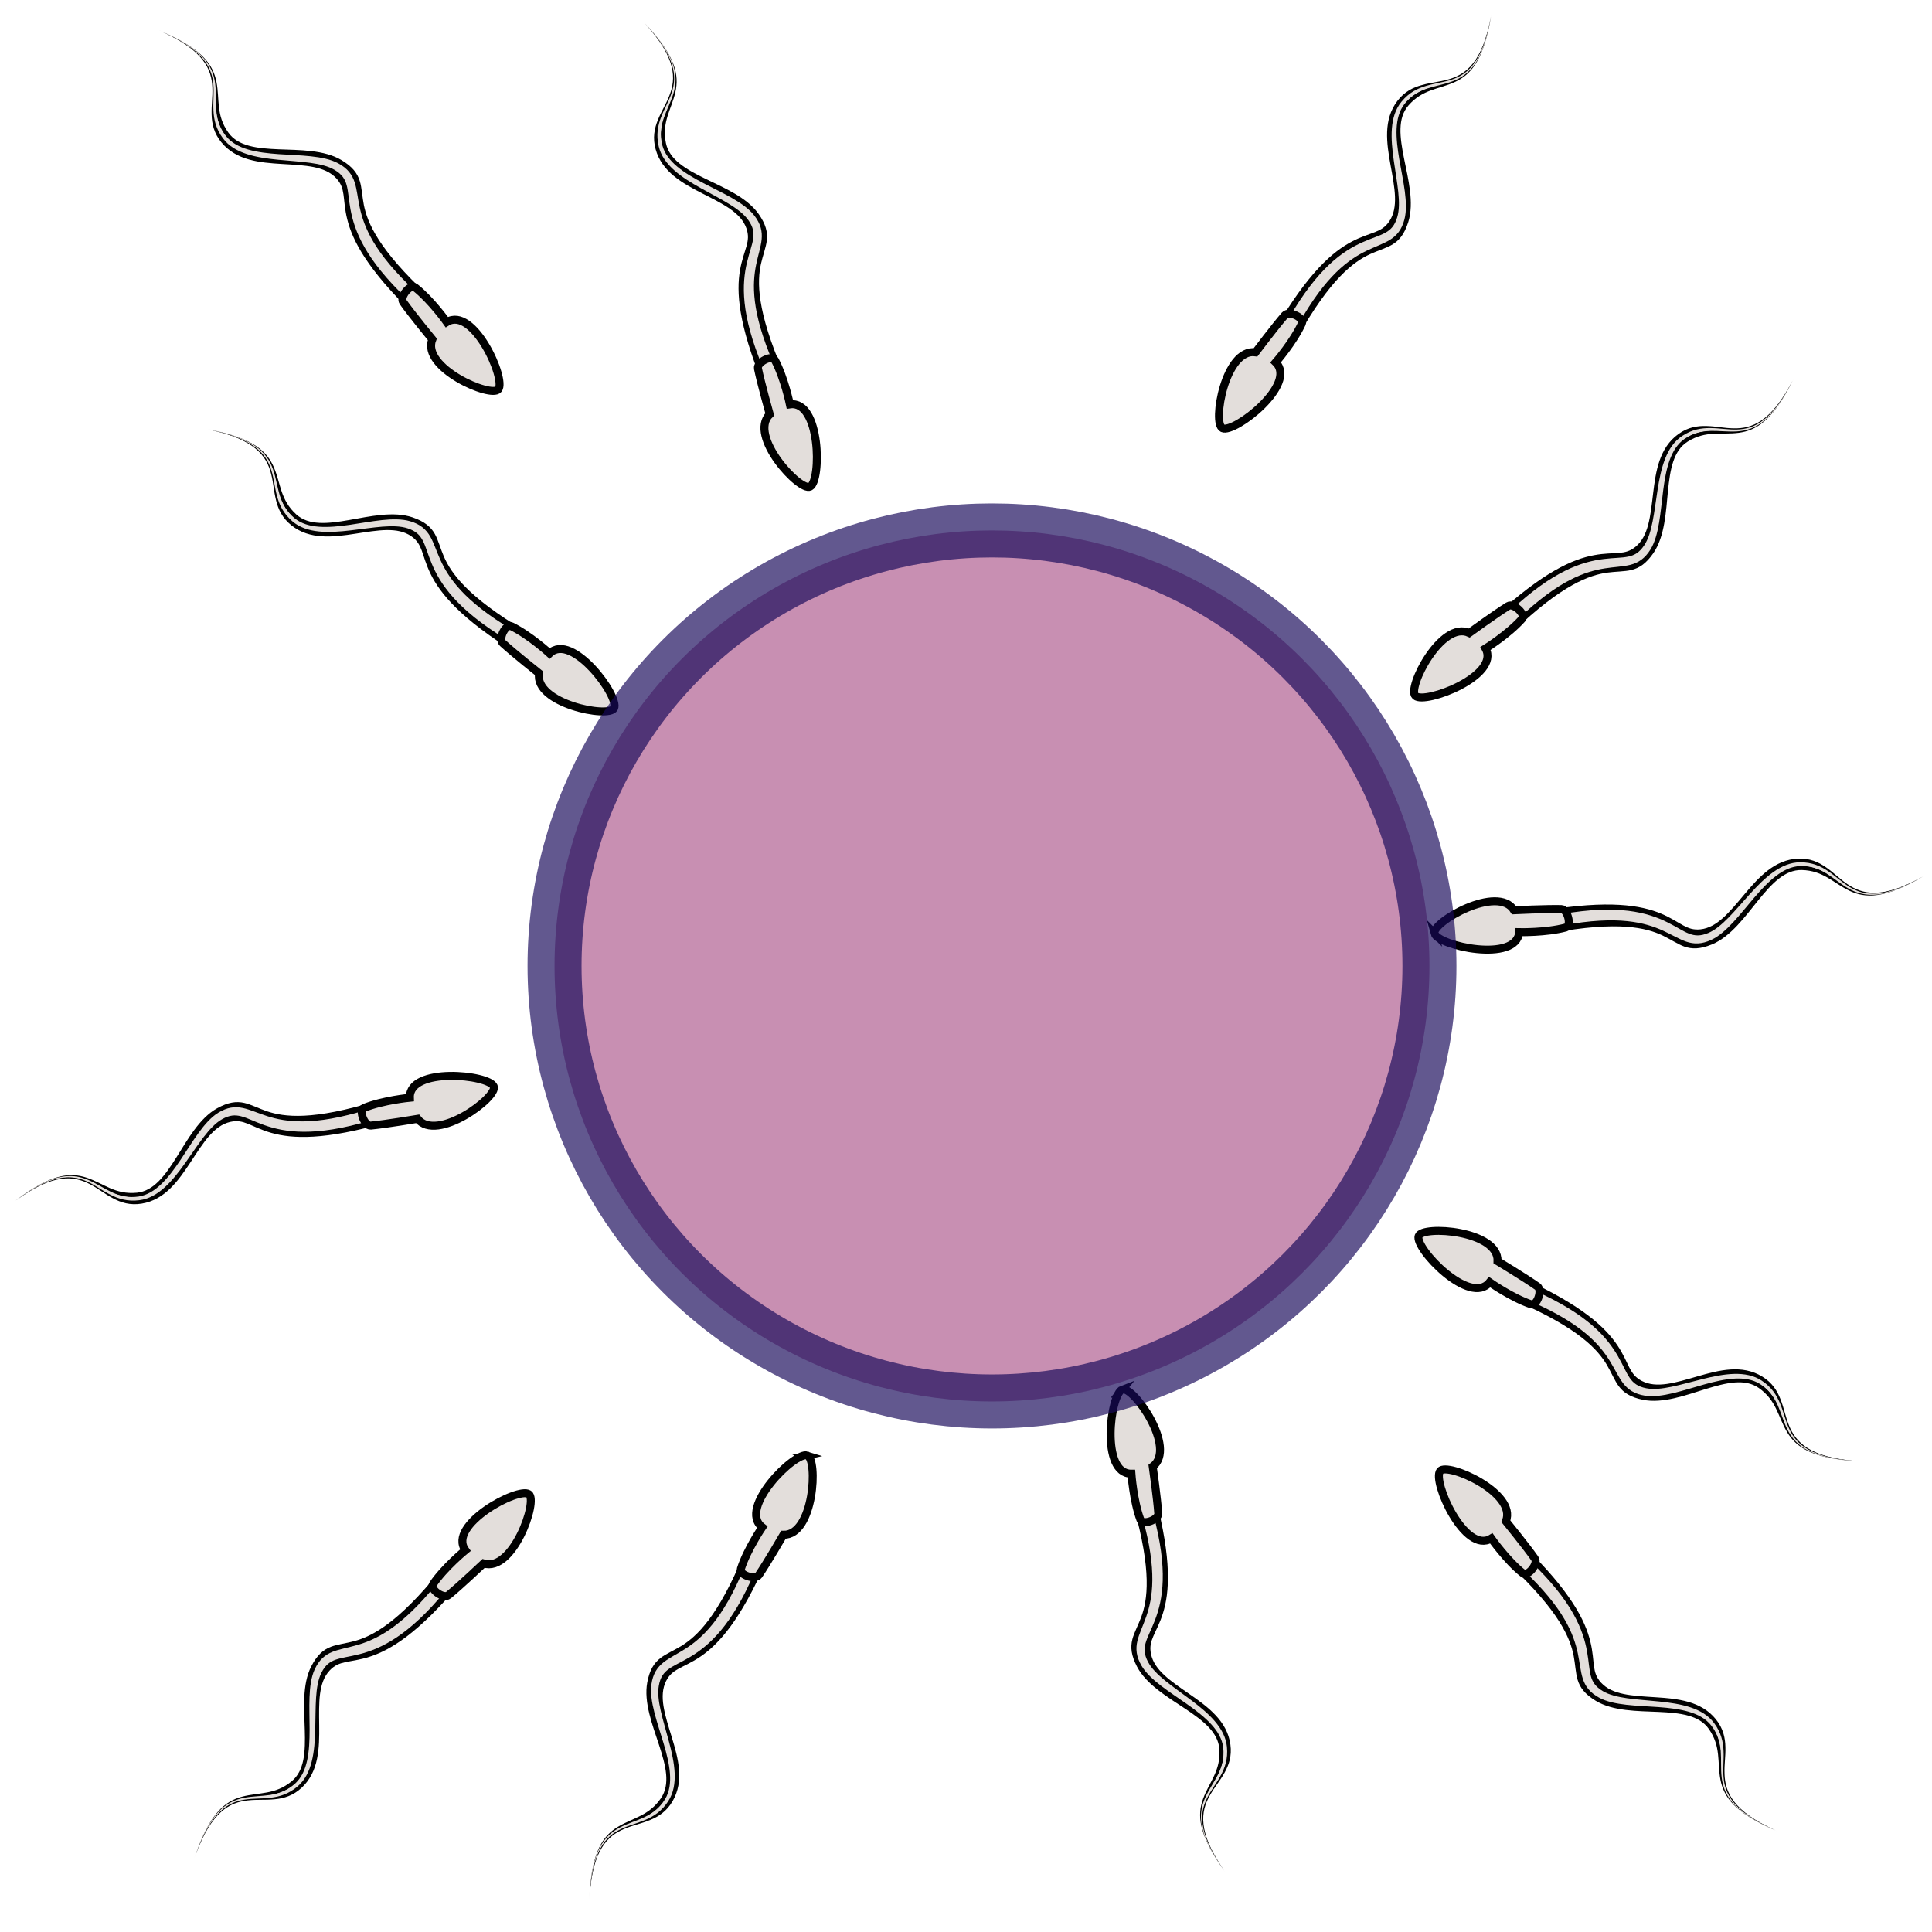 <svg xmlns="http://www.w3.org/2000/svg" xmlns:svg="http://www.w3.org/2000/svg" id="svg2" width="100%" height="100%" version="1.1" viewBox="0 0 64 64"><g id="layer2" transform="translate(0,-192)" style="display:inline"><g style="display:inline" id="g4215-6-7-1-3" transform="matrix(-0.995,0.87,-0.87,-0.995,250.68,420.769)"><path style="display:inline;fill:#000;fill-opacity:1;fill-rule:evenodd;stroke:none;stroke-width:1px;stroke-linecap:butt;stroke-linejoin:round;stroke-opacity:1" id="path4344-6-2-1-4-2" d="m 14.817,212.338 0.089,-0.146 c -1.376,-0.83 -1.849,-1.409 -2.071,-1.821 -0.118,-0.218 -0.161,-0.376 -0.239,-0.554 -0.075,-0.172 -0.171,-0.324 -0.372,-0.452 -0.445,-0.285 -1.036,-0.143 -1.562,-0.043 -0.549,0.104 -1.083,0.182 -1.504,-0.133 -0.211,-0.158 -0.309,-0.348 -0.37,-0.558 -0.051,-0.176 -0.096,-0.475 -0.154,-0.664 -0.138,-0.454 -0.455,-0.863 -1.599,-1.083 1.145,0.24 1.431,0.664 1.544,1.099 0.065,0.251 0.063,0.417 0.126,0.671 0.055,0.223 0.153,0.441 0.383,0.625 0.461,0.37 1.052,0.297 1.603,0.212 0.575,-0.089 1.062,-0.177 1.406,0.064 0.145,0.102 0.207,0.214 0.261,0.359 0.053,0.142 0.108,0.354 0.223,0.587 0.239,0.488 0.749,1.118 2.147,1.983 l 0.089,-0.146 z"/><path style="fill:#000;fill-opacity:1;fill-rule:evenodd;stroke:none;stroke-width:1px;stroke-linecap:butt;stroke-linejoin:round;stroke-opacity:1" id="path4344-1-3-5-3" d="m 14.97,211.943 c -1.477,-0.875 -1.879,-1.472 -2.057,-1.879 -0.079,-0.181 -0.143,-0.418 -0.226,-0.565 -0.102,-0.182 -0.258,-0.314 -0.557,-0.417 -0.481,-0.164 -1.082,-0.023 -1.598,0.067 -0.266,0.046 -0.519,0.082 -0.745,0.07 -0.225,-0.012 -0.421,-0.071 -0.577,-0.213 -0.402,-0.367 -0.384,-0.768 -0.559,-1.177 -0.171,-0.398 -0.516,-0.739 -1.617,-0.946 1.102,0.227 1.419,0.584 1.564,0.967 0.141,0.374 0.124,0.837 0.533,1.238 0.176,0.173 0.399,0.249 0.645,0.272 0.244,0.023 0.513,-0.006 0.782,-0.043 0.555,-0.077 1.084,-0.18 1.494,-0.021 0.255,0.097 0.349,0.203 0.407,0.323 0.079,0.16 0.081,0.277 0.189,0.553 0.194,0.495 0.637,1.149 2.145,2.064 z"/><path id="path4183-3-5-5-8-3-4" d="m 14.622,211.897 c -1.215,-0.72 -1.597,-1.31 -1.796,-1.748 -0.095,-0.209 -0.166,-0.433 -0.257,-0.59 -0.103,-0.177 -0.247,-0.307 -0.506,-0.382 -0.4,-0.116 -0.98,0.014 -1.504,0.09 -0.543,0.078 -1.055,0.107 -1.387,-0.162 -0.214,-0.175 -0.312,-0.372 -0.376,-0.58 -0.061,-0.201 -0.094,-0.437 -0.166,-0.643 -0.151,-0.429 -0.49,-0.808 -1.679,-1.022 1.19,0.231 1.505,0.623 1.634,1.037 0.068,0.216 0.082,0.421 0.143,0.647 0.058,0.219 0.156,0.437 0.383,0.633 0.363,0.316 0.924,0.293 1.466,0.23 0.561,-0.065 1.081,-0.166 1.43,-0.05 0.209,0.069 0.305,0.17 0.376,0.305 0.082,0.157 0.118,0.321 0.226,0.581 0.207,0.496 0.615,1.137 1.867,1.897 z" style="fill:#e3dedb;fill-opacity:1;fill-rule:evenodd;stroke:none;stroke-width:1px;stroke-linecap:butt;stroke-linejoin:round;stroke-opacity:1"/><path id="path4181-78-2-7-9-3-1" d="m 17.182,213.866 c -0.128,0.259 -2.009,-0.115 -1.882,-0.875 0,0 -0.632,-0.501 -0.912,-0.758 -0.116,-0.107 0.076,-0.491 0.218,-0.421 0.462,0.226 0.958,0.681 0.958,0.681 0.561,-0.546 1.761,1.083 1.618,1.374 z" style="fill:#e3dedb;fill-rule:evenodd;stroke:#000;stroke-width:.2;stroke-linecap:butt;stroke-linejoin:miter;stroke-miterlimit:4;stroke-dasharray:none;stroke-opacity:1"/></g><g style="display:inline" id="g4215-6-7-3" transform="matrix(-0.958,-0.91,0.91,-0.958,-140.979,458.549)"><path style="display:inline;fill:#000;fill-opacity:1;fill-rule:evenodd;stroke:none;stroke-width:1px;stroke-linecap:butt;stroke-linejoin:round;stroke-opacity:1" id="path4344-6-2-1-5" d="m 14.817,212.338 0.089,-0.146 c -1.376,-0.83 -1.849,-1.409 -2.071,-1.821 -0.118,-0.218 -0.161,-0.376 -0.239,-0.554 -0.075,-0.172 -0.171,-0.324 -0.372,-0.452 -0.445,-0.285 -1.036,-0.143 -1.562,-0.043 -0.549,0.104 -1.083,0.182 -1.504,-0.133 -0.211,-0.158 -0.309,-0.348 -0.37,-0.558 -0.051,-0.176 -0.096,-0.475 -0.154,-0.664 -0.138,-0.454 -0.455,-0.863 -1.599,-1.083 1.145,0.24 1.431,0.664 1.544,1.099 0.065,0.251 0.063,0.417 0.126,0.671 0.055,0.223 0.153,0.441 0.383,0.625 0.461,0.37 1.052,0.297 1.603,0.212 0.575,-0.089 1.062,-0.177 1.406,0.064 0.145,0.102 0.207,0.214 0.261,0.359 0.053,0.142 0.108,0.354 0.223,0.587 0.239,0.488 0.749,1.118 2.147,1.983 l 0.089,-0.146 z"/><path style="fill:#000;fill-opacity:1;fill-rule:evenodd;stroke:none;stroke-width:1px;stroke-linecap:butt;stroke-linejoin:round;stroke-opacity:1" id="path4344-1-3-7" d="m 14.97,211.943 c -1.477,-0.875 -1.879,-1.472 -2.057,-1.879 -0.079,-0.181 -0.143,-0.418 -0.226,-0.565 -0.102,-0.182 -0.258,-0.314 -0.557,-0.417 -0.481,-0.164 -1.082,-0.023 -1.598,0.067 -0.266,0.046 -0.519,0.082 -0.745,0.07 -0.225,-0.012 -0.421,-0.071 -0.577,-0.213 -0.402,-0.367 -0.384,-0.768 -0.559,-1.177 -0.171,-0.398 -0.516,-0.739 -1.617,-0.946 1.102,0.227 1.419,0.584 1.564,0.967 0.141,0.374 0.124,0.837 0.533,1.238 0.176,0.173 0.399,0.249 0.645,0.272 0.244,0.023 0.513,-0.006 0.782,-0.043 0.555,-0.077 1.084,-0.18 1.494,-0.021 0.255,0.097 0.349,0.203 0.407,0.323 0.079,0.16 0.081,0.277 0.189,0.553 0.194,0.495 0.637,1.149 2.145,2.064 z"/><path id="path4183-3-5-5-8-5" d="m 14.622,211.897 c -1.215,-0.72 -1.597,-1.31 -1.796,-1.748 -0.095,-0.209 -0.166,-0.433 -0.257,-0.59 -0.103,-0.177 -0.247,-0.307 -0.506,-0.382 -0.4,-0.116 -0.98,0.014 -1.504,0.09 -0.543,0.078 -1.055,0.107 -1.387,-0.162 -0.214,-0.175 -0.312,-0.372 -0.376,-0.58 -0.061,-0.201 -0.094,-0.437 -0.166,-0.643 -0.151,-0.429 -0.49,-0.808 -1.679,-1.022 1.19,0.231 1.505,0.623 1.634,1.037 0.068,0.216 0.082,0.421 0.143,0.647 0.058,0.219 0.156,0.437 0.383,0.633 0.363,0.316 0.924,0.293 1.466,0.23 0.561,-0.065 1.081,-0.166 1.43,-0.05 0.209,0.069 0.305,0.17 0.376,0.305 0.082,0.157 0.118,0.321 0.226,0.581 0.207,0.496 0.615,1.137 1.867,1.897 z" style="fill:#e3dedb;fill-opacity:1;fill-rule:evenodd;stroke:none;stroke-width:1px;stroke-linecap:butt;stroke-linejoin:round;stroke-opacity:1"/><path id="path4181-78-2-7-9-33" d="m 17.182,213.866 c -0.128,0.259 -2.009,-0.115 -1.882,-0.875 0,0 -0.632,-0.501 -0.912,-0.758 -0.116,-0.107 0.076,-0.491 0.218,-0.421 0.462,0.226 0.958,0.681 0.958,0.681 0.561,-0.546 1.761,1.083 1.618,1.374 z" style="fill:#e3dedb;fill-rule:evenodd;stroke:#000;stroke-width:.2;stroke-linecap:butt;stroke-linejoin:miter;stroke-miterlimit:4;stroke-dasharray:none;stroke-opacity:1"/></g><g style="display:inline" id="g4215-6-7-2" transform="matrix(-0.355,1.273,-1.273,-0.355,325.239,269.103)"><path style="display:inline;fill:#000;fill-opacity:1;fill-rule:evenodd;stroke:none;stroke-width:1px;stroke-linecap:butt;stroke-linejoin:round;stroke-opacity:1" id="path4344-6-2-1-63" d="m 14.817,212.338 0.089,-0.146 c -1.376,-0.83 -1.849,-1.409 -2.071,-1.821 -0.118,-0.218 -0.161,-0.376 -0.239,-0.554 -0.075,-0.172 -0.171,-0.324 -0.372,-0.452 -0.445,-0.285 -1.036,-0.143 -1.562,-0.043 -0.549,0.104 -1.083,0.182 -1.504,-0.133 -0.211,-0.158 -0.309,-0.348 -0.37,-0.558 -0.051,-0.176 -0.096,-0.475 -0.154,-0.664 -0.138,-0.454 -0.455,-0.863 -1.599,-1.083 1.145,0.24 1.431,0.664 1.544,1.099 0.065,0.251 0.063,0.417 0.126,0.671 0.055,0.223 0.153,0.441 0.383,0.625 0.461,0.37 1.052,0.297 1.603,0.212 0.575,-0.089 1.062,-0.177 1.406,0.064 0.145,0.102 0.207,0.214 0.261,0.359 0.053,0.142 0.108,0.354 0.223,0.587 0.239,0.488 0.749,1.118 2.147,1.983 l 0.089,-0.146 z"/><path style="fill:#000;fill-opacity:1;fill-rule:evenodd;stroke:none;stroke-width:1px;stroke-linecap:butt;stroke-linejoin:round;stroke-opacity:1" id="path4344-1-3-3" d="m 14.97,211.943 c -1.477,-0.875 -1.879,-1.472 -2.057,-1.879 -0.079,-0.181 -0.143,-0.418 -0.226,-0.565 -0.102,-0.182 -0.258,-0.314 -0.557,-0.417 -0.481,-0.164 -1.082,-0.023 -1.598,0.067 -0.266,0.046 -0.519,0.082 -0.745,0.07 -0.225,-0.012 -0.421,-0.071 -0.577,-0.213 -0.402,-0.367 -0.384,-0.768 -0.559,-1.177 -0.171,-0.398 -0.516,-0.739 -1.617,-0.946 1.102,0.227 1.419,0.584 1.564,0.967 0.141,0.374 0.124,0.837 0.533,1.238 0.176,0.173 0.399,0.249 0.645,0.272 0.244,0.023 0.513,-0.006 0.782,-0.043 0.555,-0.077 1.084,-0.18 1.494,-0.021 0.255,0.097 0.349,0.203 0.407,0.323 0.079,0.16 0.081,0.277 0.189,0.553 0.194,0.495 0.637,1.149 2.145,2.064 z"/><path id="path4183-3-5-5-8-9" d="m 14.622,211.897 c -1.215,-0.72 -1.597,-1.31 -1.796,-1.748 -0.095,-0.209 -0.166,-0.433 -0.257,-0.59 -0.103,-0.177 -0.247,-0.307 -0.506,-0.382 -0.4,-0.116 -0.98,0.014 -1.504,0.09 -0.543,0.078 -1.055,0.107 -1.387,-0.162 -0.214,-0.175 -0.312,-0.372 -0.376,-0.58 -0.061,-0.201 -0.094,-0.437 -0.166,-0.643 -0.151,-0.429 -0.49,-0.808 -1.679,-1.022 1.19,0.231 1.505,0.623 1.634,1.037 0.068,0.216 0.082,0.421 0.143,0.647 0.058,0.219 0.156,0.437 0.383,0.633 0.363,0.316 0.924,0.293 1.466,0.23 0.561,-0.065 1.081,-0.166 1.43,-0.05 0.209,0.069 0.305,0.17 0.376,0.305 0.082,0.157 0.118,0.321 0.226,0.581 0.207,0.496 0.615,1.137 1.867,1.897 z" style="fill:#e3dedb;fill-opacity:1;fill-rule:evenodd;stroke:none;stroke-width:1px;stroke-linecap:butt;stroke-linejoin:round;stroke-opacity:1"/><path id="path4181-78-2-7-9-8" d="m 17.182,213.866 c -0.128,0.259 -2.009,-0.115 -1.882,-0.875 0,0 -0.632,-0.501 -0.912,-0.758 -0.116,-0.107 0.076,-0.491 0.218,-0.421 0.462,0.226 0.958,0.681 0.958,0.681 0.561,-0.546 1.761,1.083 1.618,1.374 z" style="fill:#e3dedb;fill-rule:evenodd;stroke:#000;stroke-width:.2;stroke-linecap:butt;stroke-linejoin:miter;stroke-miterlimit:4;stroke-dasharray:none;stroke-opacity:1"/></g><g id="g4215" transform="matrix(1.321,0,0,1.321,-2.354,-67.058)"><path style="display:inline;fill:#000;fill-opacity:1;fill-rule:evenodd;stroke:none;stroke-width:1px;stroke-linecap:butt;stroke-linejoin:round;stroke-opacity:1" id="path4344-6" d="m 14.817,212.338 0.089,-0.146 c -1.376,-0.83 -1.849,-1.409 -2.071,-1.821 -0.118,-0.218 -0.161,-0.376 -0.239,-0.554 -0.075,-0.172 -0.171,-0.324 -0.372,-0.452 -0.445,-0.285 -1.036,-0.143 -1.562,-0.043 -0.549,0.104 -1.083,0.182 -1.504,-0.133 -0.211,-0.158 -0.309,-0.348 -0.37,-0.558 -0.051,-0.176 -0.096,-0.475 -0.154,-0.664 -0.138,-0.454 -0.455,-0.863 -1.599,-1.083 1.145,0.24 1.431,0.664 1.544,1.099 0.065,0.251 0.063,0.417 0.126,0.671 0.055,0.223 0.153,0.441 0.383,0.625 0.461,0.37 1.052,0.297 1.603,0.212 0.575,-0.089 1.062,-0.177 1.406,0.064 0.145,0.102 0.207,0.214 0.261,0.359 0.053,0.142 0.108,0.354 0.223,0.587 0.239,0.488 0.749,1.118 2.147,1.983 l 0.089,-0.146 z"/><path style="fill:#000;fill-opacity:1;fill-rule:evenodd;stroke:none;stroke-width:1px;stroke-linecap:butt;stroke-linejoin:round;stroke-opacity:1" id="path4344" d="m 14.97,211.943 c -1.477,-0.875 -1.879,-1.472 -2.057,-1.879 -0.079,-0.181 -0.143,-0.418 -0.226,-0.565 -0.102,-0.182 -0.258,-0.314 -0.557,-0.417 -0.481,-0.164 -1.082,-0.023 -1.598,0.067 -0.266,0.046 -0.519,0.082 -0.745,0.07 -0.225,-0.012 -0.421,-0.071 -0.577,-0.213 -0.402,-0.367 -0.384,-0.768 -0.559,-1.177 -0.171,-0.398 -0.516,-0.739 -1.617,-0.946 1.102,0.227 1.419,0.584 1.564,0.967 0.141,0.374 0.124,0.837 0.533,1.238 0.176,0.173 0.399,0.249 0.645,0.272 0.244,0.023 0.513,-0.006 0.782,-0.043 0.555,-0.077 1.084,-0.18 1.494,-0.021 0.255,0.097 0.349,0.203 0.407,0.323 0.079,0.16 0.081,0.277 0.189,0.553 0.194,0.495 0.637,1.149 2.145,2.064 z"/><path id="path4183-3-5" d="m 14.622,211.897 c -1.215,-0.72 -1.597,-1.31 -1.796,-1.748 -0.095,-0.209 -0.166,-0.433 -0.257,-0.59 -0.103,-0.177 -0.247,-0.307 -0.506,-0.382 -0.4,-0.116 -0.98,0.014 -1.504,0.09 -0.543,0.078 -1.055,0.107 -1.387,-0.162 -0.214,-0.175 -0.312,-0.372 -0.376,-0.58 -0.061,-0.201 -0.094,-0.437 -0.166,-0.643 -0.151,-0.429 -0.49,-0.808 -1.679,-1.022 1.19,0.231 1.505,0.623 1.634,1.037 0.068,0.216 0.082,0.421 0.143,0.647 0.058,0.219 0.156,0.437 0.383,0.633 0.363,0.316 0.924,0.293 1.466,0.23 0.561,-0.065 1.081,-0.166 1.43,-0.05 0.209,0.069 0.305,0.17 0.376,0.305 0.082,0.157 0.118,0.321 0.226,0.581 0.207,0.496 0.615,1.137 1.867,1.897 z" style="fill:#e3dedb;fill-opacity:1;fill-rule:evenodd;stroke:none;stroke-width:1px;stroke-linecap:butt;stroke-linejoin:round;stroke-opacity:1"/><path id="path4181-78-2" d="m 17.182,213.866 c -0.128,0.259 -2.009,-0.115 -1.882,-0.875 0,0 -0.632,-0.501 -0.912,-0.758 -0.116,-0.107 0.076,-0.491 0.218,-0.421 0.462,0.226 0.958,0.681 0.958,0.681 0.561,-0.546 1.761,1.083 1.618,1.374 z" style="fill:#e3dedb;fill-rule:evenodd;stroke:#000;stroke-width:.2;stroke-linecap:butt;stroke-linejoin:miter;stroke-miterlimit:4;stroke-dasharray:none;stroke-opacity:1"/></g><ellipse style="fill:#c88fb2;fill-opacity:1;stroke:#180a5a;stroke-width:1.789;stroke-linecap:round;stroke-linejoin:round;stroke-miterlimit:4;stroke-dasharray:none;stroke-dashoffset:0;stroke-opacity:.678" id="path4151" cx="32.861" cy="223.998" rx="14.491" ry="14.427"/><g style="display:inline" id="g4215-6" transform="matrix(0.033,1.321,-1.321,0.033,322.448,176.431)"><path style="display:inline;fill:#000;fill-opacity:1;fill-rule:evenodd;stroke:none;stroke-width:1px;stroke-linecap:butt;stroke-linejoin:round;stroke-opacity:1" id="path4344-6-2" d="m 14.817,212.338 0.089,-0.146 c -1.376,-0.83 -1.849,-1.409 -2.071,-1.821 -0.118,-0.218 -0.161,-0.376 -0.239,-0.554 -0.075,-0.172 -0.171,-0.324 -0.372,-0.452 -0.445,-0.285 -1.036,-0.143 -1.562,-0.043 -0.549,0.104 -1.083,0.182 -1.504,-0.133 -0.211,-0.158 -0.309,-0.348 -0.37,-0.558 -0.051,-0.176 -0.096,-0.475 -0.154,-0.664 -0.138,-0.454 -0.455,-0.863 -1.599,-1.083 1.145,0.24 1.431,0.664 1.544,1.099 0.065,0.251 0.063,0.417 0.126,0.671 0.055,0.223 0.153,0.441 0.383,0.625 0.461,0.37 1.052,0.297 1.603,0.212 0.575,-0.089 1.062,-0.177 1.406,0.064 0.145,0.102 0.207,0.214 0.261,0.359 0.053,0.142 0.108,0.354 0.223,0.587 0.239,0.488 0.749,1.118 2.147,1.983 l 0.089,-0.146 z"/><path style="fill:#000;fill-opacity:1;fill-rule:evenodd;stroke:none;stroke-width:1px;stroke-linecap:butt;stroke-linejoin:round;stroke-opacity:1" id="path4344-1" d="m 14.97,211.943 c -1.477,-0.875 -1.879,-1.472 -2.057,-1.879 -0.079,-0.181 -0.143,-0.418 -0.226,-0.565 -0.102,-0.182 -0.258,-0.314 -0.557,-0.417 -0.481,-0.164 -1.082,-0.023 -1.598,0.067 -0.266,0.046 -0.519,0.082 -0.745,0.07 -0.225,-0.012 -0.421,-0.071 -0.577,-0.213 -0.402,-0.367 -0.384,-0.768 -0.559,-1.177 -0.171,-0.398 -0.516,-0.739 -1.617,-0.946 1.102,0.227 1.419,0.584 1.564,0.967 0.141,0.374 0.124,0.837 0.533,1.238 0.176,0.173 0.399,0.249 0.645,0.272 0.244,0.023 0.513,-0.006 0.782,-0.043 0.555,-0.077 1.084,-0.18 1.494,-0.021 0.255,0.097 0.349,0.203 0.407,0.323 0.079,0.16 0.081,0.277 0.189,0.553 0.194,0.495 0.637,1.149 2.145,2.064 z"/><path id="path4183-3-5-5" d="m 14.622,211.897 c -1.215,-0.72 -1.597,-1.31 -1.796,-1.748 -0.095,-0.209 -0.166,-0.433 -0.257,-0.59 -0.103,-0.177 -0.247,-0.307 -0.506,-0.382 -0.4,-0.116 -0.98,0.014 -1.504,0.09 -0.543,0.078 -1.055,0.107 -1.387,-0.162 -0.214,-0.175 -0.312,-0.372 -0.376,-0.58 -0.061,-0.201 -0.094,-0.437 -0.166,-0.643 -0.151,-0.429 -0.49,-0.808 -1.679,-1.022 1.19,0.231 1.505,0.623 1.634,1.037 0.068,0.216 0.082,0.421 0.143,0.647 0.058,0.219 0.156,0.437 0.383,0.633 0.363,0.316 0.924,0.293 1.466,0.23 0.561,-0.065 1.081,-0.166 1.43,-0.05 0.209,0.069 0.305,0.17 0.376,0.305 0.082,0.157 0.118,0.321 0.226,0.581 0.207,0.496 0.615,1.137 1.867,1.897 z" style="fill:#e3dedb;fill-opacity:1;fill-rule:evenodd;stroke:none;stroke-width:1px;stroke-linecap:butt;stroke-linejoin:round;stroke-opacity:1"/><path id="path4181-78-2-7" d="m 17.182,213.866 c -0.128,0.259 -2.009,-0.115 -1.882,-0.875 0,0 -0.632,-0.501 -0.912,-0.758 -0.116,-0.107 0.076,-0.491 0.218,-0.421 0.462,0.226 0.958,0.681 0.958,0.681 0.561,-0.546 1.761,1.083 1.618,1.374 z" style="fill:#e3dedb;fill-rule:evenodd;stroke:#000;stroke-width:.2;stroke-linecap:butt;stroke-linejoin:miter;stroke-miterlimit:4;stroke-dasharray:none;stroke-opacity:1"/></g><g style="display:inline" id="g4215-6-7" transform="matrix(-1.29,-0.285,0.285,-1.29,8.919,521.513)"><path style="display:inline;fill:#000;fill-opacity:1;fill-rule:evenodd;stroke:none;stroke-width:1px;stroke-linecap:butt;stroke-linejoin:round;stroke-opacity:1" id="path4344-6-2-1" d="m 14.817,212.338 0.089,-0.146 c -1.376,-0.83 -1.849,-1.409 -2.071,-1.821 -0.118,-0.218 -0.161,-0.376 -0.239,-0.554 -0.075,-0.172 -0.171,-0.324 -0.372,-0.452 -0.445,-0.285 -1.036,-0.143 -1.562,-0.043 -0.549,0.104 -1.083,0.182 -1.504,-0.133 -0.211,-0.158 -0.309,-0.348 -0.37,-0.558 -0.051,-0.176 -0.096,-0.475 -0.154,-0.664 -0.138,-0.454 -0.455,-0.863 -1.599,-1.083 1.145,0.24 1.431,0.664 1.544,1.099 0.065,0.251 0.063,0.417 0.126,0.671 0.055,0.223 0.153,0.441 0.383,0.625 0.461,0.37 1.052,0.297 1.603,0.212 0.575,-0.089 1.062,-0.177 1.406,0.064 0.145,0.102 0.207,0.214 0.261,0.359 0.053,0.142 0.108,0.354 0.223,0.587 0.239,0.488 0.749,1.118 2.147,1.983 l 0.089,-0.146 z"/><path style="fill:#000;fill-opacity:1;fill-rule:evenodd;stroke:none;stroke-width:1px;stroke-linecap:butt;stroke-linejoin:round;stroke-opacity:1" id="path4344-1-3" d="m 14.97,211.943 c -1.477,-0.875 -1.879,-1.472 -2.057,-1.879 -0.079,-0.181 -0.143,-0.418 -0.226,-0.565 -0.102,-0.182 -0.258,-0.314 -0.557,-0.417 -0.481,-0.164 -1.082,-0.023 -1.598,0.067 -0.266,0.046 -0.519,0.082 -0.745,0.07 -0.225,-0.012 -0.421,-0.071 -0.577,-0.213 -0.402,-0.367 -0.384,-0.768 -0.559,-1.177 -0.171,-0.398 -0.516,-0.739 -1.617,-0.946 1.102,0.227 1.419,0.584 1.564,0.967 0.141,0.374 0.124,0.837 0.533,1.238 0.176,0.173 0.399,0.249 0.645,0.272 0.244,0.023 0.513,-0.006 0.782,-0.043 0.555,-0.077 1.084,-0.18 1.494,-0.021 0.255,0.097 0.349,0.203 0.407,0.323 0.079,0.16 0.081,0.277 0.189,0.553 0.194,0.495 0.637,1.149 2.145,2.064 z"/><path id="path4183-3-5-5-8" d="m 14.622,211.897 c -1.215,-0.72 -1.597,-1.31 -1.796,-1.748 -0.095,-0.209 -0.166,-0.433 -0.257,-0.59 -0.103,-0.177 -0.247,-0.307 -0.506,-0.382 -0.4,-0.116 -0.98,0.014 -1.504,0.09 -0.543,0.078 -1.055,0.107 -1.387,-0.162 -0.214,-0.175 -0.312,-0.372 -0.376,-0.58 -0.061,-0.201 -0.094,-0.437 -0.166,-0.643 -0.151,-0.429 -0.49,-0.808 -1.679,-1.022 1.19,0.231 1.505,0.623 1.634,1.037 0.068,0.216 0.082,0.421 0.143,0.647 0.058,0.219 0.156,0.437 0.383,0.633 0.363,0.316 0.924,0.293 1.466,0.23 0.561,-0.065 1.081,-0.166 1.43,-0.05 0.209,0.069 0.305,0.17 0.376,0.305 0.082,0.157 0.118,0.321 0.226,0.581 0.207,0.496 0.615,1.137 1.867,1.897 z" style="fill:#e3dedb;fill-opacity:1;fill-rule:evenodd;stroke:none;stroke-width:1px;stroke-linecap:butt;stroke-linejoin:round;stroke-opacity:1"/><path id="path4181-78-2-7-9" d="m 17.182,213.866 c -0.128,0.259 -2.009,-0.115 -1.882,-0.875 0,0 -0.632,-0.501 -0.912,-0.758 -0.116,-0.107 0.076,-0.491 0.218,-0.421 0.462,0.226 0.958,0.681 0.958,0.681 0.561,-0.546 1.761,1.083 1.618,1.374 z" style="fill:#e3dedb;fill-rule:evenodd;stroke:#000;stroke-width:.2;stroke-linecap:butt;stroke-linejoin:miter;stroke-miterlimit:4;stroke-dasharray:none;stroke-opacity:1"/></g><g style="display:inline" id="g4215-6-7-1" transform="matrix(-1.311,0.168,-0.168,-1.311,105.449,510.438)"><path style="display:inline;fill:#000;fill-opacity:1;fill-rule:evenodd;stroke:none;stroke-width:1px;stroke-linecap:butt;stroke-linejoin:round;stroke-opacity:1" id="path4344-6-2-1-4" d="m 14.817,212.338 0.089,-0.146 c -1.376,-0.83 -1.849,-1.409 -2.071,-1.821 -0.118,-0.218 -0.161,-0.376 -0.239,-0.554 -0.075,-0.172 -0.171,-0.324 -0.372,-0.452 -0.445,-0.285 -1.036,-0.143 -1.562,-0.043 -0.549,0.104 -1.083,0.182 -1.504,-0.133 -0.211,-0.158 -0.309,-0.348 -0.37,-0.558 -0.051,-0.176 -0.096,-0.475 -0.154,-0.664 -0.138,-0.454 -0.455,-0.863 -1.599,-1.083 1.145,0.24 1.431,0.664 1.544,1.099 0.065,0.251 0.063,0.417 0.126,0.671 0.055,0.223 0.153,0.441 0.383,0.625 0.461,0.37 1.052,0.297 1.603,0.212 0.575,-0.089 1.062,-0.177 1.406,0.064 0.145,0.102 0.207,0.214 0.261,0.359 0.053,0.142 0.108,0.354 0.223,0.587 0.239,0.488 0.749,1.118 2.147,1.983 l 0.089,-0.146 z"/><path style="fill:#000;fill-opacity:1;fill-rule:evenodd;stroke:none;stroke-width:1px;stroke-linecap:butt;stroke-linejoin:round;stroke-opacity:1" id="path4344-1-3-5" d="m 14.97,211.943 c -1.477,-0.875 -1.879,-1.472 -2.057,-1.879 -0.079,-0.181 -0.143,-0.418 -0.226,-0.565 -0.102,-0.182 -0.258,-0.314 -0.557,-0.417 -0.481,-0.164 -1.082,-0.023 -1.598,0.067 -0.266,0.046 -0.519,0.082 -0.745,0.07 -0.225,-0.012 -0.421,-0.071 -0.577,-0.213 -0.402,-0.367 -0.384,-0.768 -0.559,-1.177 -0.171,-0.398 -0.516,-0.739 -1.617,-0.946 1.102,0.227 1.419,0.584 1.564,0.967 0.141,0.374 0.124,0.837 0.533,1.238 0.176,0.173 0.399,0.249 0.645,0.272 0.244,0.023 0.513,-0.006 0.782,-0.043 0.555,-0.077 1.084,-0.18 1.494,-0.021 0.255,0.097 0.349,0.203 0.407,0.323 0.079,0.16 0.081,0.277 0.189,0.553 0.194,0.495 0.637,1.149 2.145,2.064 z"/><path id="path4183-3-5-5-8-3" d="m 14.622,211.897 c -1.215,-0.72 -1.597,-1.31 -1.796,-1.748 -0.095,-0.209 -0.166,-0.433 -0.257,-0.59 -0.103,-0.177 -0.247,-0.307 -0.506,-0.382 -0.4,-0.116 -0.98,0.014 -1.504,0.09 -0.543,0.078 -1.055,0.107 -1.387,-0.162 -0.214,-0.175 -0.312,-0.372 -0.376,-0.58 -0.061,-0.201 -0.094,-0.437 -0.166,-0.643 -0.151,-0.429 -0.49,-0.808 -1.679,-1.022 1.19,0.231 1.505,0.623 1.634,1.037 0.068,0.216 0.082,0.421 0.143,0.647 0.058,0.219 0.156,0.437 0.383,0.633 0.363,0.316 0.924,0.293 1.466,0.23 0.561,-0.065 1.081,-0.166 1.43,-0.05 0.209,0.069 0.305,0.17 0.376,0.305 0.082,0.157 0.118,0.321 0.226,0.581 0.207,0.496 0.615,1.137 1.867,1.897 z" style="fill:#e3dedb;fill-opacity:1;fill-rule:evenodd;stroke:none;stroke-width:1px;stroke-linecap:butt;stroke-linejoin:round;stroke-opacity:1"/><path id="path4181-78-2-7-9-3" d="m 17.182,213.866 c -0.128,0.259 -2.009,-0.115 -1.882,-0.875 0,0 -0.632,-0.501 -0.912,-0.758 -0.116,-0.107 0.076,-0.491 0.218,-0.421 0.462,0.226 0.958,0.681 0.958,0.681 0.561,-0.546 1.761,1.083 1.618,1.374 z" style="fill:#e3dedb;fill-rule:evenodd;stroke:#000;stroke-width:.2;stroke-linecap:butt;stroke-linejoin:miter;stroke-miterlimit:4;stroke-dasharray:none;stroke-opacity:1"/></g><g style="display:inline" id="g4215-6-7-6" transform="matrix(-0.19,-1.308,1.308,-0.19,-249.733,303.322)"><path style="display:inline;fill:#000;fill-opacity:1;fill-rule:evenodd;stroke:none;stroke-width:1px;stroke-linecap:butt;stroke-linejoin:round;stroke-opacity:1" id="path4344-6-2-1-6" d="m 14.817,212.338 0.089,-0.146 c -1.376,-0.83 -1.849,-1.409 -2.071,-1.821 -0.118,-0.218 -0.161,-0.376 -0.239,-0.554 -0.075,-0.172 -0.171,-0.324 -0.372,-0.452 -0.445,-0.285 -1.036,-0.143 -1.562,-0.043 -0.549,0.104 -1.083,0.182 -1.504,-0.133 -0.211,-0.158 -0.309,-0.348 -0.37,-0.558 -0.051,-0.176 -0.096,-0.475 -0.154,-0.664 -0.138,-0.454 -0.455,-0.863 -1.599,-1.083 1.145,0.24 1.431,0.664 1.544,1.099 0.065,0.251 0.063,0.417 0.126,0.671 0.055,0.223 0.153,0.441 0.383,0.625 0.461,0.37 1.052,0.297 1.603,0.212 0.575,-0.089 1.062,-0.177 1.406,0.064 0.145,0.102 0.207,0.214 0.261,0.359 0.053,0.142 0.108,0.354 0.223,0.587 0.239,0.488 0.749,1.118 2.147,1.983 l 0.089,-0.146 z"/><path style="fill:#000;fill-opacity:1;fill-rule:evenodd;stroke:none;stroke-width:1px;stroke-linecap:butt;stroke-linejoin:round;stroke-opacity:1" id="path4344-1-3-2" d="m 14.97,211.943 c -1.477,-0.875 -1.879,-1.472 -2.057,-1.879 -0.079,-0.181 -0.143,-0.418 -0.226,-0.565 -0.102,-0.182 -0.258,-0.314 -0.557,-0.417 -0.481,-0.164 -1.082,-0.023 -1.598,0.067 -0.266,0.046 -0.519,0.082 -0.745,0.07 -0.225,-0.012 -0.421,-0.071 -0.577,-0.213 -0.402,-0.367 -0.384,-0.768 -0.559,-1.177 -0.171,-0.398 -0.516,-0.739 -1.617,-0.946 1.102,0.227 1.419,0.584 1.564,0.967 0.141,0.374 0.124,0.837 0.533,1.238 0.176,0.173 0.399,0.249 0.645,0.272 0.244,0.023 0.513,-0.006 0.782,-0.043 0.555,-0.077 1.084,-0.18 1.494,-0.021 0.255,0.097 0.349,0.203 0.407,0.323 0.079,0.16 0.081,0.277 0.189,0.553 0.194,0.495 0.637,1.149 2.145,2.064 z"/><path id="path4183-3-5-5-8-38" d="m 14.622,211.897 c -1.215,-0.72 -1.597,-1.31 -1.796,-1.748 -0.095,-0.209 -0.166,-0.433 -0.257,-0.59 -0.103,-0.177 -0.247,-0.307 -0.506,-0.382 -0.4,-0.116 -0.98,0.014 -1.504,0.09 -0.543,0.078 -1.055,0.107 -1.387,-0.162 -0.214,-0.175 -0.312,-0.372 -0.376,-0.58 -0.061,-0.201 -0.094,-0.437 -0.166,-0.643 -0.151,-0.429 -0.49,-0.808 -1.679,-1.022 1.19,0.231 1.505,0.623 1.634,1.037 0.068,0.216 0.082,0.421 0.143,0.647 0.058,0.219 0.156,0.437 0.383,0.633 0.363,0.316 0.924,0.293 1.466,0.23 0.561,-0.065 1.081,-0.166 1.43,-0.05 0.209,0.069 0.305,0.17 0.376,0.305 0.082,0.157 0.118,0.321 0.226,0.581 0.207,0.496 0.615,1.137 1.867,1.897 z" style="fill:#e3dedb;fill-opacity:1;fill-rule:evenodd;stroke:none;stroke-width:1px;stroke-linecap:butt;stroke-linejoin:round;stroke-opacity:1"/><path id="path4181-78-2-7-9-1" d="m 17.182,213.866 c -0.128,0.259 -2.009,-0.115 -1.882,-0.875 0,0 -0.632,-0.501 -0.912,-0.758 -0.116,-0.107 0.076,-0.491 0.218,-0.421 0.462,0.226 0.958,0.681 0.958,0.681 0.561,-0.546 1.761,1.083 1.618,1.374 z" style="fill:#e3dedb;fill-rule:evenodd;stroke:#000;stroke-width:.2;stroke-linecap:butt;stroke-linejoin:miter;stroke-miterlimit:4;stroke-dasharray:none;stroke-opacity:1"/></g><g style="display:inline" id="g4215-6-7-8" transform="matrix(0.188,-1.308,1.308,0.188,-266.334,223.446)"><g id="g4689" transform="translate(-0.141,0.696)"><path id="path4344-6-2-1-7" d="m 14.817,212.338 0.089,-0.146 c -1.376,-0.83 -1.849,-1.409 -2.071,-1.821 -0.118,-0.218 -0.161,-0.376 -0.239,-0.554 -0.075,-0.172 -0.171,-0.324 -0.372,-0.452 -0.445,-0.285 -1.036,-0.143 -1.562,-0.043 -0.549,0.104 -1.083,0.182 -1.504,-0.133 -0.211,-0.158 -0.309,-0.348 -0.37,-0.558 -0.051,-0.176 -0.096,-0.475 -0.154,-0.664 -0.138,-0.454 -0.455,-0.863 -1.599,-1.083 1.145,0.24 1.431,0.664 1.544,1.099 0.065,0.251 0.063,0.417 0.126,0.671 0.055,0.223 0.153,0.441 0.383,0.625 0.461,0.37 1.052,0.297 1.603,0.212 0.575,-0.089 1.062,-0.177 1.406,0.064 0.145,0.102 0.207,0.214 0.261,0.359 0.053,0.142 0.108,0.354 0.223,0.587 0.239,0.488 0.749,1.118 2.147,1.983 l 0.089,-0.146 z" style="display:inline;fill:#000;fill-opacity:1;fill-rule:evenodd;stroke:none;stroke-width:1px;stroke-linecap:butt;stroke-linejoin:round;stroke-opacity:1"/><path id="path4344-1-3-0" d="m 14.97,211.943 c -1.477,-0.875 -1.879,-1.472 -2.057,-1.879 -0.079,-0.181 -0.143,-0.418 -0.226,-0.565 -0.102,-0.182 -0.258,-0.314 -0.557,-0.417 -0.481,-0.164 -1.082,-0.023 -1.598,0.067 -0.266,0.046 -0.519,0.082 -0.745,0.07 -0.225,-0.012 -0.421,-0.071 -0.577,-0.213 -0.402,-0.367 -0.384,-0.768 -0.559,-1.177 -0.171,-0.398 -0.516,-0.739 -1.617,-0.946 1.102,0.227 1.419,0.584 1.564,0.967 0.141,0.374 0.124,0.837 0.533,1.238 0.176,0.173 0.399,0.249 0.645,0.272 0.244,0.023 0.513,-0.006 0.782,-0.043 0.555,-0.077 1.084,-0.18 1.494,-0.021 0.255,0.097 0.349,0.203 0.407,0.323 0.079,0.16 0.081,0.277 0.189,0.553 0.194,0.495 0.637,1.149 2.145,2.064 z" style="fill:#000;fill-opacity:1;fill-rule:evenodd;stroke:none;stroke-width:1px;stroke-linecap:butt;stroke-linejoin:round;stroke-opacity:1"/><path style="fill:#e3dedb;fill-opacity:1;fill-rule:evenodd;stroke:none;stroke-width:1px;stroke-linecap:butt;stroke-linejoin:round;stroke-opacity:1" id="path4183-3-5-5-8-0" d="m 14.622,211.897 c -1.215,-0.72 -1.597,-1.31 -1.796,-1.748 -0.095,-0.209 -0.166,-0.433 -0.257,-0.59 -0.103,-0.177 -0.247,-0.307 -0.506,-0.382 -0.4,-0.116 -0.98,0.014 -1.504,0.09 -0.543,0.078 -1.055,0.107 -1.387,-0.162 -0.214,-0.175 -0.312,-0.372 -0.376,-0.58 -0.061,-0.201 -0.094,-0.437 -0.166,-0.643 -0.151,-0.429 -0.49,-0.808 -1.679,-1.022 1.19,0.231 1.505,0.623 1.634,1.037 0.068,0.216 0.082,0.421 0.143,0.647 0.058,0.219 0.156,0.437 0.383,0.633 0.363,0.316 0.924,0.293 1.466,0.23 0.561,-0.065 1.081,-0.166 1.43,-0.05 0.209,0.069 0.305,0.17 0.376,0.305 0.082,0.157 0.118,0.321 0.226,0.581 0.207,0.496 0.615,1.137 1.867,1.897 z"/><path style="fill:#e3dedb;fill-rule:evenodd;stroke:#000;stroke-width:.2;stroke-linecap:butt;stroke-linejoin:miter;stroke-miterlimit:4;stroke-dasharray:none;stroke-opacity:1" id="path4181-78-2-7-9-35" d="m 17.182,213.866 c -0.128,0.259 -2.009,-0.115 -1.882,-0.875 0,0 -0.632,-0.501 -0.912,-0.758 -0.116,-0.107 0.076,-0.491 0.218,-0.421 0.462,0.226 0.958,0.681 0.958,0.681 0.561,-0.546 1.761,1.083 1.618,1.374 z"/></g></g><g style="display:inline" id="g4215-6-9" transform="matrix(1.071,0.774,-0.774,1.071,173.967,-34.23)"><path style="display:inline;fill:#000;fill-opacity:1;fill-rule:evenodd;stroke:none;stroke-width:1px;stroke-linecap:butt;stroke-linejoin:round;stroke-opacity:1" id="path4344-6-2-7" d="m 14.817,212.338 0.089,-0.146 c -1.376,-0.83 -1.849,-1.409 -2.071,-1.821 -0.118,-0.218 -0.161,-0.376 -0.239,-0.554 -0.075,-0.172 -0.171,-0.324 -0.372,-0.452 -0.445,-0.285 -1.036,-0.143 -1.562,-0.043 -0.549,0.104 -1.083,0.182 -1.504,-0.133 -0.211,-0.158 -0.309,-0.348 -0.37,-0.558 -0.051,-0.176 -0.096,-0.475 -0.154,-0.664 -0.138,-0.454 -0.455,-0.863 -1.599,-1.083 1.145,0.24 1.431,0.664 1.544,1.099 0.065,0.251 0.063,0.417 0.126,0.671 0.055,0.223 0.153,0.441 0.383,0.625 0.461,0.37 1.052,0.297 1.603,0.212 0.575,-0.089 1.062,-0.177 1.406,0.064 0.145,0.102 0.207,0.214 0.261,0.359 0.053,0.142 0.108,0.354 0.223,0.587 0.239,0.488 0.749,1.118 2.147,1.983 l 0.089,-0.146 z"/><path style="fill:#000;fill-opacity:1;fill-rule:evenodd;stroke:none;stroke-width:1px;stroke-linecap:butt;stroke-linejoin:round;stroke-opacity:1" id="path4344-1-8" d="m 14.97,211.943 c -1.477,-0.875 -1.879,-1.472 -2.057,-1.879 -0.079,-0.181 -0.143,-0.418 -0.226,-0.565 -0.102,-0.182 -0.258,-0.314 -0.557,-0.417 -0.481,-0.164 -1.082,-0.023 -1.598,0.067 -0.266,0.046 -0.519,0.082 -0.745,0.07 -0.225,-0.012 -0.421,-0.071 -0.577,-0.213 -0.402,-0.367 -0.384,-0.768 -0.559,-1.177 -0.171,-0.398 -0.516,-0.739 -1.617,-0.946 1.102,0.227 1.419,0.584 1.564,0.967 0.141,0.374 0.124,0.837 0.533,1.238 0.176,0.173 0.399,0.249 0.645,0.272 0.244,0.023 0.513,-0.006 0.782,-0.043 0.555,-0.077 1.084,-0.18 1.494,-0.021 0.255,0.097 0.349,0.203 0.407,0.323 0.079,0.16 0.081,0.277 0.189,0.553 0.194,0.495 0.637,1.149 2.145,2.064 z"/><path id="path4183-3-5-5-9" d="m 14.622,211.897 c -1.215,-0.72 -1.597,-1.31 -1.796,-1.748 -0.095,-0.209 -0.166,-0.433 -0.257,-0.59 -0.103,-0.177 -0.247,-0.307 -0.506,-0.382 -0.4,-0.116 -0.98,0.014 -1.504,0.09 -0.543,0.078 -1.055,0.107 -1.387,-0.162 -0.214,-0.175 -0.312,-0.372 -0.376,-0.58 -0.061,-0.201 -0.094,-0.437 -0.166,-0.643 -0.151,-0.429 -0.49,-0.808 -1.679,-1.022 1.19,0.231 1.505,0.623 1.634,1.037 0.068,0.216 0.082,0.421 0.143,0.647 0.058,0.219 0.156,0.437 0.383,0.633 0.363,0.316 0.924,0.293 1.466,0.23 0.561,-0.065 1.081,-0.166 1.43,-0.05 0.209,0.069 0.305,0.17 0.376,0.305 0.082,0.157 0.118,0.321 0.226,0.581 0.207,0.496 0.615,1.137 1.867,1.897 z" style="fill:#e3dedb;fill-opacity:1;fill-rule:evenodd;stroke:none;stroke-width:1px;stroke-linecap:butt;stroke-linejoin:round;stroke-opacity:1"/><path id="path4181-78-2-7-8" d="m 17.182,213.866 c -0.128,0.259 -2.009,-0.115 -1.882,-0.875 0,0 -0.632,-0.501 -0.912,-0.758 -0.116,-0.107 0.076,-0.491 0.218,-0.421 0.462,0.226 0.958,0.681 0.958,0.681 0.561,-0.546 1.761,1.083 1.618,1.374 z" style="fill:#e3dedb;fill-rule:evenodd;stroke:#000;stroke-width:.2;stroke-linecap:butt;stroke-linejoin:miter;stroke-miterlimit:4;stroke-dasharray:none;stroke-opacity:1"/></g><g style="display:inline" id="g4215-6-7-63" transform="matrix(0.885,-0.981,0.981,0.885,-208.652,55.575)"><path style="display:inline;fill:#000;fill-opacity:1;fill-rule:evenodd;stroke:none;stroke-width:1px;stroke-linecap:butt;stroke-linejoin:round;stroke-opacity:1" id="path4344-6-2-1-0" d="m 14.817,212.338 0.089,-0.146 c -1.376,-0.83 -1.849,-1.409 -2.071,-1.821 -0.118,-0.218 -0.161,-0.376 -0.239,-0.554 -0.075,-0.172 -0.171,-0.324 -0.372,-0.452 -0.445,-0.285 -1.036,-0.143 -1.562,-0.043 -0.549,0.104 -1.083,0.182 -1.504,-0.133 -0.211,-0.158 -0.309,-0.348 -0.37,-0.558 -0.051,-0.176 -0.096,-0.475 -0.154,-0.664 -0.138,-0.454 -0.455,-0.863 -1.599,-1.083 1.145,0.24 1.431,0.664 1.544,1.099 0.065,0.251 0.063,0.417 0.126,0.671 0.055,0.223 0.153,0.441 0.383,0.625 0.461,0.37 1.052,0.297 1.603,0.212 0.575,-0.089 1.062,-0.177 1.406,0.064 0.145,0.102 0.207,0.214 0.261,0.359 0.053,0.142 0.108,0.354 0.223,0.587 0.239,0.488 0.749,1.118 2.147,1.983 l 0.089,-0.146 z"/><path style="fill:#000;fill-opacity:1;fill-rule:evenodd;stroke:none;stroke-width:1px;stroke-linecap:butt;stroke-linejoin:round;stroke-opacity:1" id="path4344-1-3-4" d="m 14.97,211.943 c -1.477,-0.875 -1.879,-1.472 -2.057,-1.879 -0.079,-0.181 -0.143,-0.418 -0.226,-0.565 -0.102,-0.182 -0.258,-0.314 -0.557,-0.417 -0.481,-0.164 -1.082,-0.023 -1.598,0.067 -0.266,0.046 -0.519,0.082 -0.745,0.07 -0.225,-0.012 -0.421,-0.071 -0.577,-0.213 -0.402,-0.367 -0.384,-0.768 -0.559,-1.177 -0.171,-0.398 -0.516,-0.739 -1.617,-0.946 1.102,0.227 1.419,0.584 1.564,0.967 0.141,0.374 0.124,0.837 0.533,1.238 0.176,0.173 0.399,0.249 0.645,0.272 0.244,0.023 0.513,-0.006 0.782,-0.043 0.555,-0.077 1.084,-0.18 1.494,-0.021 0.255,0.097 0.349,0.203 0.407,0.323 0.079,0.16 0.081,0.277 0.189,0.553 0.194,0.495 0.637,1.149 2.145,2.064 z"/><path id="path4183-3-5-5-8-30" d="m 14.622,211.897 c -1.215,-0.72 -1.597,-1.31 -1.796,-1.748 -0.095,-0.209 -0.166,-0.433 -0.257,-0.59 -0.103,-0.177 -0.247,-0.307 -0.506,-0.382 -0.4,-0.116 -0.98,0.014 -1.504,0.09 -0.543,0.078 -1.055,0.107 -1.387,-0.162 -0.214,-0.175 -0.312,-0.372 -0.376,-0.58 -0.061,-0.201 -0.094,-0.437 -0.166,-0.643 -0.151,-0.429 -0.49,-0.808 -1.679,-1.022 1.19,0.231 1.505,0.623 1.634,1.037 0.068,0.216 0.082,0.421 0.143,0.647 0.058,0.219 0.156,0.437 0.383,0.633 0.363,0.316 0.924,0.293 1.466,0.23 0.561,-0.065 1.081,-0.166 1.43,-0.05 0.209,0.069 0.305,0.17 0.376,0.305 0.082,0.157 0.118,0.321 0.226,0.581 0.207,0.496 0.615,1.137 1.867,1.897 z" style="fill:#e3dedb;fill-opacity:1;fill-rule:evenodd;stroke:none;stroke-width:1px;stroke-linecap:butt;stroke-linejoin:round;stroke-opacity:1"/><path id="path4181-78-2-7-9-0" d="m 17.182,213.866 c -0.128,0.259 -2.009,-0.115 -1.882,-0.875 0,0 -0.632,-0.501 -0.912,-0.758 -0.116,-0.107 0.076,-0.491 0.218,-0.421 0.462,0.226 0.958,0.681 0.958,0.681 0.561,-0.546 1.761,1.083 1.618,1.374 z" style="fill:#e3dedb;fill-rule:evenodd;stroke:#000;stroke-width:.2;stroke-linecap:butt;stroke-linejoin:miter;stroke-miterlimit:4;stroke-dasharray:none;stroke-opacity:1"/></g><g style="display:inline" id="g4215-1" transform="matrix(1.292,0.279,-0.279,1.292,53.978,-76.213)"><path style="display:inline;fill:#000;fill-opacity:1;fill-rule:evenodd;stroke:none;stroke-width:1px;stroke-linecap:butt;stroke-linejoin:round;stroke-opacity:1" id="path4344-6-0" d="m 14.817,212.338 0.089,-0.146 c -1.376,-0.83 -1.849,-1.409 -2.071,-1.821 -0.118,-0.218 -0.161,-0.376 -0.239,-0.554 -0.075,-0.172 -0.171,-0.324 -0.372,-0.452 -0.445,-0.285 -1.036,-0.143 -1.562,-0.043 -0.549,0.104 -1.083,0.182 -1.504,-0.133 -0.211,-0.158 -0.309,-0.348 -0.37,-0.558 -0.051,-0.176 -0.096,-0.475 -0.154,-0.664 -0.138,-0.454 -0.455,-0.863 -1.599,-1.083 1.145,0.24 1.431,0.664 1.544,1.099 0.065,0.251 0.063,0.417 0.126,0.671 0.055,0.223 0.153,0.441 0.383,0.625 0.461,0.37 1.052,0.297 1.603,0.212 0.575,-0.089 1.062,-0.177 1.406,0.064 0.145,0.102 0.207,0.214 0.261,0.359 0.053,0.142 0.108,0.354 0.223,0.587 0.239,0.488 0.749,1.118 2.147,1.983 l 0.089,-0.146 z"/><path style="fill:#000;fill-opacity:1;fill-rule:evenodd;stroke:none;stroke-width:1px;stroke-linecap:butt;stroke-linejoin:round;stroke-opacity:1" id="path4344-5" d="m 14.97,211.943 c -1.477,-0.875 -1.879,-1.472 -2.057,-1.879 -0.079,-0.181 -0.143,-0.418 -0.226,-0.565 -0.102,-0.182 -0.258,-0.314 -0.557,-0.417 -0.481,-0.164 -1.082,-0.023 -1.598,0.067 -0.266,0.046 -0.519,0.082 -0.745,0.07 -0.225,-0.012 -0.421,-0.071 -0.577,-0.213 -0.402,-0.367 -0.384,-0.768 -0.559,-1.177 -0.171,-0.398 -0.516,-0.739 -1.617,-0.946 1.102,0.227 1.419,0.584 1.564,0.967 0.141,0.374 0.124,0.837 0.533,1.238 0.176,0.173 0.399,0.249 0.645,0.272 0.244,0.023 0.513,-0.006 0.782,-0.043 0.555,-0.077 1.084,-0.18 1.494,-0.021 0.255,0.097 0.349,0.203 0.407,0.323 0.079,0.16 0.081,0.277 0.189,0.553 0.194,0.495 0.637,1.149 2.145,2.064 z"/><path id="path4183-3-5-4" d="m 14.622,211.897 c -1.215,-0.72 -1.597,-1.31 -1.796,-1.748 -0.095,-0.209 -0.166,-0.433 -0.257,-0.59 -0.103,-0.177 -0.247,-0.307 -0.506,-0.382 -0.4,-0.116 -0.98,0.014 -1.504,0.09 -0.543,0.078 -1.055,0.107 -1.387,-0.162 -0.214,-0.175 -0.312,-0.372 -0.376,-0.58 -0.061,-0.201 -0.094,-0.437 -0.166,-0.643 -0.151,-0.429 -0.49,-0.808 -1.679,-1.022 1.19,0.231 1.505,0.623 1.634,1.037 0.068,0.216 0.082,0.421 0.143,0.647 0.058,0.219 0.156,0.437 0.383,0.633 0.363,0.316 0.924,0.293 1.466,0.23 0.561,-0.065 1.081,-0.166 1.43,-0.05 0.209,0.069 0.305,0.17 0.376,0.305 0.082,0.157 0.118,0.321 0.226,0.581 0.207,0.496 0.615,1.137 1.867,1.897 z" style="fill:#e3dedb;fill-opacity:1;fill-rule:evenodd;stroke:none;stroke-width:1px;stroke-linecap:butt;stroke-linejoin:round;stroke-opacity:1"/><path id="path4181-78-2-0" d="m 17.182,213.866 c -0.128,0.259 -2.009,-0.115 -1.882,-0.875 0,0 -0.632,-0.501 -0.912,-0.758 -0.116,-0.107 0.076,-0.491 0.218,-0.421 0.462,0.226 0.958,0.681 0.958,0.681 0.561,-0.546 1.761,1.083 1.618,1.374 z" style="fill:#e3dedb;fill-rule:evenodd;stroke:#000;stroke-width:.2;stroke-linecap:butt;stroke-linejoin:miter;stroke-miterlimit:4;stroke-dasharray:none;stroke-opacity:1"/></g></g></svg>